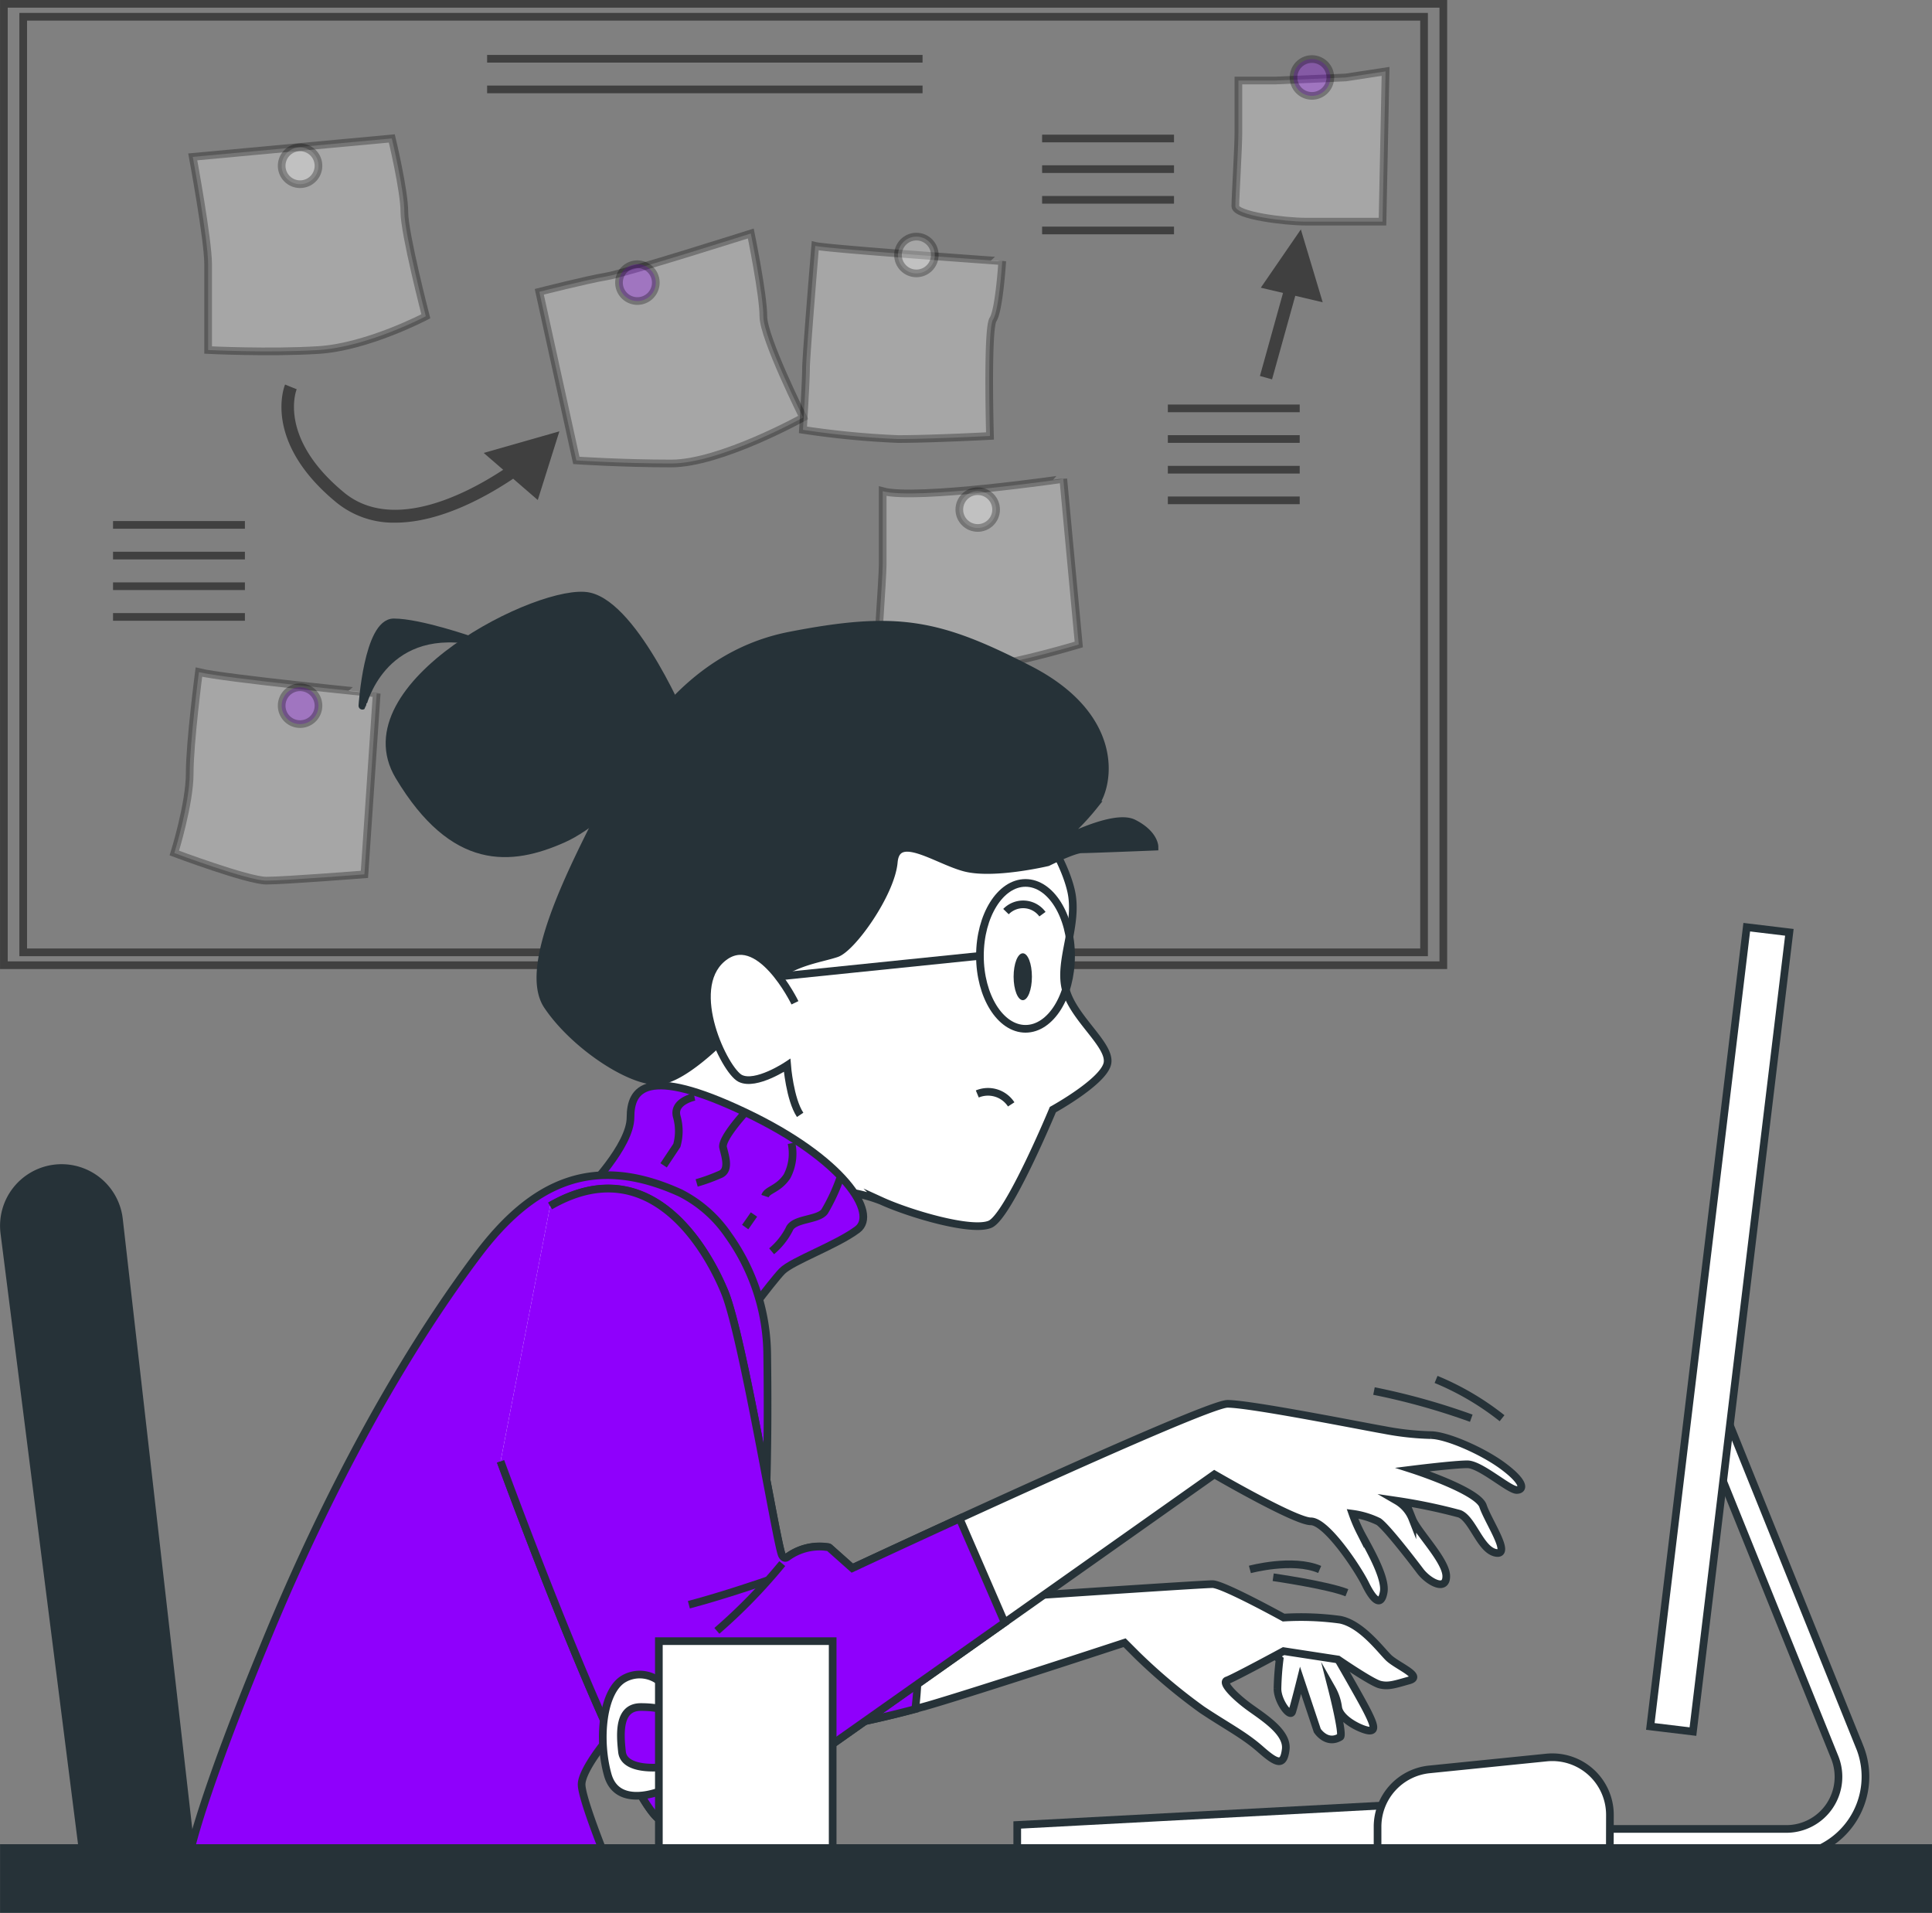 <svg xmlns="http://www.w3.org/2000/svg" width="252.04" height="249.5" viewBox="0 0 252.04 249.5"><rect x="0" y="0" width="252.04" height="249.5" fill="#808080" stroke="none"/>   <g id="Work_in_progress-bro" data-name="Work in progress-bro" transform="translate(-29.474 -128.77)">     <g id="freepik--Board--inject-33" transform="translate(29.98 129.27)">       <rect id="Retângulo_4771" data-name="Retângulo 4771" width="187.784" height="125.396" fill="none" stroke="#000" stroke-miterlimit="10" stroke-width="1" opacity="0.5"></rect>       <rect id="Retângulo_4772" data-name="Retângulo 4772" width="182.748" height="122.031" transform="translate(2.522 1.687)" fill="none" stroke="#000" stroke-miterlimit="10" stroke-width="1" opacity="0.5"></rect>       <path id="Caminho_19321" data-name="Caminho 19321" d="M273.89,153.119s2.006,10.8,2.006,14v11.193s8,.4,14.4,0,14-4.4,14-4.4-2.8-10.8-2.8-13.6-1.638-9.6-1.638-9.6Z" transform="translate(-249.251 -133.156)" fill="#fff" stroke="#000" stroke-miterlimit="10" stroke-width="1" opacity="0.3"></path>       <path id="Caminho_19322" data-name="Caminho 19322" d="M274.162,235.72s-1.2,9.2-1.2,13.2-2.006,10.4-2.006,10.4,9.6,3.6,12,3.6,12.8-.819,12.8-.819l1.6-23.6S277.363,236.522,274.162,235.72Z" transform="translate(-248.72 -148.555)" fill="#fff" stroke="#000" stroke-miterlimit="10" stroke-width="1" opacity="0.3"></path>       <path id="Caminho_19323" data-name="Caminho 19323" d="M329.1,173.457l4.831,21.994s6,.4,12.4.4,17.2-6,17.2-6-5.2-10.4-5.2-13.2-1.638-10.8-1.638-10.8-16.377,5.2-18.833,5.6S329.1,173.457,329.1,173.457Z" transform="translate(-259.253 -135.897)" fill="#fff" stroke="#000" stroke-miterlimit="10" stroke-width="1" opacity="0.3"></path>       <path id="Caminho_19324" data-name="Caminho 19324" d="M372.707,167.82s-1.2,14.4-1.2,16-.4,8-.4,8a114.1,114.1,0,0,0,12.4,1.2c4.405,0,12-.4,12-.4s-.4-13.994.4-15.2,1.2-7.6,1.2-7.6S374.3,168.213,372.707,167.82Z" transform="translate(-266.864 -136.254)" fill="#fff" stroke="#000" stroke-miterlimit="10" stroke-width="1" opacity="0.3"></path>       <path id="Caminho_19325" data-name="Caminho 19325" d="M383.629,206.545v9.6c0,1.6-.819,13.2-.819,13.2s10.4.4,14.4,0,12-2.8,12-2.8l-1.2-12.8-.819-8.8S388.026,207.74,383.629,206.545Z" transform="translate(-268.984 -142.979)" fill="#fff" stroke="#000" stroke-miterlimit="10" stroke-width="1" opacity="0.3"></path>       <path id="Caminho_19326" data-name="Caminho 19326" d="M454.393,140.822l-9.2.4h-4.8v6.8c0,2-.4,8.4-.4,9.6s6.4,2.006,9.2,2.006h10l.4-19.6Z" transform="translate(-279.343 -131.218)" fill="#fff" stroke="#000" stroke-miterlimit="10" stroke-width="1" opacity="0.3"></path>       <g id="Grupo_8229" data-name="Grupo 8229" transform="translate(151.845 52.766)" opacity="0.5">         <line id="Linha_440" data-name="Linha 440" x2="17.204" fill="none" stroke="#000" stroke-miterlimit="10" stroke-width="1"></line>         <line id="Linha_441" data-name="Linha 441" x2="17.204" transform="translate(0 3.996)" fill="none" stroke="#000" stroke-miterlimit="10" stroke-width="1"></line>         <line id="Linha_442" data-name="Linha 442" x2="17.204" transform="translate(0 8)" fill="none" stroke="#000" stroke-miterlimit="10" stroke-width="1"></line>         <line id="Linha_443" data-name="Linha 443" x2="17.204" transform="translate(0 11.996)" fill="none" stroke="#000" stroke-miterlimit="10" stroke-width="1"></line>       </g>       <g id="Grupo_8230" data-name="Grupo 8230" transform="translate(63.042 7.165)" opacity="0.5">         <line id="Linha_444" data-name="Linha 444" x2="56.803" fill="none" stroke="#000" stroke-miterlimit="10" stroke-width="1"></line>         <line id="Linha_445" data-name="Linha 445" x2="56.803" transform="translate(0 3.996)" fill="none" stroke="#000" stroke-miterlimit="10" stroke-width="1"></line>       </g>       <g id="Grupo_8231" data-name="Grupo 8231" transform="translate(121.048 94.363)" opacity="0.5">         <line id="Linha_446" data-name="Linha 446" x2="17.196" fill="none" stroke="#000" stroke-miterlimit="10" stroke-width="1"></line>         <line id="Linha_447" data-name="Linha 447" x2="17.196" transform="translate(0 4.004)" fill="none" stroke="#000" stroke-miterlimit="10" stroke-width="1"></line>         <line id="Linha_448" data-name="Linha 448" x2="17.196" transform="translate(0 8)" fill="none" stroke="#000" stroke-miterlimit="10" stroke-width="1"></line>         <line id="Linha_449" data-name="Linha 449" x2="17.196" transform="translate(0 12.004)" fill="none" stroke="#000" stroke-miterlimit="10" stroke-width="1"></line>       </g>       <g id="Grupo_8232" data-name="Grupo 8232" transform="translate(14.24 67.963)" opacity="0.5">         <line id="Linha_450" data-name="Linha 450" x2="17.204" fill="none" stroke="#000" stroke-miterlimit="10" stroke-width="1"></line>         <line id="Linha_451" data-name="Linha 451" x2="17.204" transform="translate(0 4.004)" fill="none" stroke="#000" stroke-miterlimit="10" stroke-width="1"></line>         <line id="Linha_452" data-name="Linha 452" x2="17.204" transform="translate(0 8)" fill="none" stroke="#000" stroke-miterlimit="10" stroke-width="1"></line>         <line id="Linha_453" data-name="Linha 453" x2="17.204" transform="translate(0 12.004)" fill="none" stroke="#000" stroke-miterlimit="10" stroke-width="1"></line>       </g>       <g id="Grupo_8233" data-name="Grupo 8233" transform="translate(135.444 17.564)" opacity="0.5">         <line id="Linha_454" data-name="Linha 454" x2="17.204" fill="none" stroke="#000" stroke-miterlimit="10" stroke-width="1"></line>         <line id="Linha_455" data-name="Linha 455" x2="17.204" transform="translate(0 3.996)" fill="none" stroke="#000" stroke-miterlimit="10" stroke-width="1"></line>         <line id="Linha_456" data-name="Linha 456" x2="17.204" transform="translate(0 8)" fill="none" stroke="#000" stroke-miterlimit="10" stroke-width="1"></line>         <line id="Linha_457" data-name="Linha 457" x2="17.204" transform="translate(0 11.996)" fill="none" stroke="#000" stroke-miterlimit="10" stroke-width="1"></line>       </g>       <path id="Caminho_19327" data-name="Caminho 19327" d="M324.279,196.019l-9.867,2.817,2.538,2.194c-4.61,3.038-14.379,8.237-20.774,2.956-8.573-7.083-6.264-13.2-6.166-13.462l-.753-.3-.762-.311c-.123.295-2.915,7.443,6.641,15.337a11.783,11.783,0,0,0,7.738,2.678c5.969,0,12.127-3.554,15.378-5.732l3.21,2.776Z" transform="translate(-251.812 -140.256)" opacity="0.5"></path>       <path id="Caminho_19328" data-name="Caminho 19328" d="M452.1,174.708l-2.85-9.5-5.224,7.6,2.9.68-3.013,10.833,1.58.442,3.03-10.9Z" transform="translate(-280.053 -135.781)" opacity="0.5"></path>       <path id="Caminho_19329" data-name="Caminho 19329" d="M292.858,154.572a2.4,2.4,0,1,0-2.391,2.366A2.4,2.4,0,0,0,292.858,154.572Z" transform="translate(-251.818 -133.413)" fill="#fff" stroke="#000" stroke-miterlimit="10" stroke-width="1" opacity="0.3"></path>       <path id="Caminho_19330" data-name="Caminho 19330" d="M346.6,173.149a2.4,2.4,0,1,0-2.4,2.4A2.4,2.4,0,0,0,346.6,173.149Z" transform="translate(-261.554 -136.785)" fill="#8f00fc" stroke="#000" stroke-miterlimit="10" stroke-width="1" opacity="0.3"></path>       <circle id="Elipse_130" data-name="Elipse 130" cx="2.399" cy="2.399" r="2.399" transform="translate(116.643 30.362)" fill="#fff" stroke="#000" stroke-miterlimit="10" stroke-width="1" opacity="0.3"></circle>       <circle id="Elipse_131" data-name="Elipse 131" cx="2.399" cy="2.399" r="2.399" transform="translate(124.643 63.566)" fill="#fff" stroke="#000" stroke-miterlimit="10" stroke-width="1" opacity="0.3"></circle>       <path id="Caminho_19331" data-name="Caminho 19331" d="M292.858,240.556a2.4,2.4,0,1,0-2.391,2.383A2.4,2.4,0,0,0,292.858,240.556Z" transform="translate(-251.818 -148.993)" fill="#8f00fc" stroke="#000" stroke-miterlimit="10" stroke-width="1" opacity="0.3"></path>       <path id="Caminho_19332" data-name="Caminho 19332" d="M454.068,140.469a2.4,2.4,0,1,0-2.4,2.4A2.4,2.4,0,0,0,454.068,140.469Z" transform="translate(-281.024 -130.864)" fill="#8f00fc" stroke="#000" stroke-miterlimit="10" stroke-width="1" opacity="0.3"></path>     </g>     <g id="freepik--Device--inject-33" transform="translate(162.178 249.706)">       <path id="Caminho_19338" data-name="Caminho 19338" d="M298.77,422.27H228.76v-3.734l70.01-3.726Z" transform="translate(-228.76 -301.436)" fill="#fff" stroke="#263238" stroke-miterlimit="10" stroke-width="1"></path>       <path id="Caminho_19339" data-name="Caminho 19339" d="M355.654,397.119,337.639,352.46l-3.046,1.236v.729l17.785,44a6.8,6.8,0,0,1-6.321,9.335H322.45v3.562h23.607a10.383,10.383,0,0,0,9.6-14.207Z" transform="translate(-245.733 -290.14)" fill="#fff" stroke="#263238" stroke-miterlimit="10" stroke-width="1"></path>       <rect id="Retângulo_4773" data-name="Retângulo 4773" width="5.601" height="105.007" transform="translate(95.168) rotate(6.88)" fill="#fff" stroke="#263238" stroke-miterlimit="10" stroke-width="1"></rect>       <path id="Caminho_19340" data-name="Caminho 19340" d="M316.467,421.205h-30.3v-3.562a7.517,7.517,0,0,1,6.755-7.484l15.288-1.548a7.517,7.517,0,0,1,8.27,7.476Z" transform="translate(-239.161 -300.306)" fill="#fff" stroke="#263238" stroke-miterlimit="10" stroke-width="1"></path>     </g>     <g id="freepik--Character--inject-33" transform="translate(29.98 206.453)">       <path id="Caminho_19341" data-name="Caminho 19341" d="M150.275,240.619s-6.461-15.632-12.577-16.991-31.935,11.554-24.811,23.451,14.616,11.21,21.413,8.188S150.275,240.619,150.275,240.619Z" transform="translate(-61.347 -223.529)" fill="#263238" stroke="#263238" stroke-miterlimit="10" stroke-width="1"></path>       <path id="Caminho_19342" data-name="Caminho 19342" d="M121.619,230.175s-6.8-2.375-10.194-2.375-4.094,10.874-4.094,10.874S109.729,228.136,121.619,230.175Z" transform="translate(-60.564 -224.303)" fill="#263238" stroke="#263238" stroke-miterlimit="10" stroke-width="1"></path>       <path id="Caminho_19343" data-name="Caminho 19343" d="M202.792,257.574s3.742,5.093,4.757,9.515-1.7,9.171-.68,12.913,5.781,7.132,5.437,9.515-7.132,6.117-7.132,6.117-5.781,13.92-8.188,14.952-10.506-1.367-14.2-3.054a20.419,20.419,0,0,0-8.5-1.359L152.18,294.953s2.383-4.422-.336-10.874-4.094-17.335,12.569-28.209S202.792,257.574,202.792,257.574Z" transform="translate(-68.329 -228.586)" fill="#fff" stroke="#263238" stroke-miterlimit="10" stroke-width="1"></path>       <path id="Caminho_19344" data-name="Caminho 19344" d="M209.722,304.217a3.611,3.611,0,0,0-4.422-1.359" transform="translate(-78.312 -237.85)" fill="none" stroke="#263238" stroke-miterlimit="10" stroke-width="1"></path>       <path id="Caminho_19345" data-name="Caminho 19345" d="M213.473,283.564c0,1.7-.532,3.062-1.187,3.062s-1.2-1.367-1.2-3.062.532-3.054,1.2-3.054S213.473,281.877,213.473,283.564Z" transform="translate(-79.361 -233.852)" fill="#263238"></path>       <path id="Caminho_19346" data-name="Caminho 19346" d="M209.87,273.661a3.12,3.12,0,0,1,4.757.336" transform="translate(-79.14 -232.44)" fill="none" stroke="#263238" stroke-miterlimit="10" stroke-width="1"></path>       <ellipse id="Elipse_132" data-name="Elipse 132" cx="5.945" cy="9.515" rx="5.945" ry="9.515" transform="translate(127.332 37.479)" fill="none" stroke="#263238" stroke-miterlimit="10" stroke-width="1"></ellipse>       <line id="Linha_523" data-name="Linha 523" x1="26.514" y2="2.719" transform="translate(100.818 46.994)" fill="#fff" stroke="#263238" stroke-miterlimit="10" stroke-width="1"></line>       <path id="Caminho_19347" data-name="Caminho 19347" d="M161.082,280.543s-6.452,7.14-10.194,7.14-10.874-4.766-14.272-9.826,3.4-18.014,7.14-25.49,10.53-20.053,24.467-22.772,19.374-1.695,31.263,4.422,10.538,14.952,8.5,17.67a31.8,31.8,0,0,1-5.1,5.1s7.476-4.094,10.194-2.719,2.727,3.054,2.727,3.054-8.5.344-9.523.344-4.414,1.695-4.414,1.695-7.14,1.7-10.874.68-8.835-4.79-9.2-.7-5.437,11.218-7.476,11.9-5.1,1.015-7.82,3.054S161.082,280.543,161.082,280.543Z" transform="translate(-65.702 -224.371)" fill="#263238" stroke="#263238" stroke-miterlimit="10" stroke-width="1"></path>       <path id="Caminho_19348" data-name="Caminho 19348" d="M173.709,286.9s-4.757-9.826-9.515-5.773.336,14.608,2.375,15.632,6.117-1.7,6.117-1.7.344,4.422,1.7,6.461" transform="translate(-70.508 -233.786)" fill="#fff" stroke="#263238" stroke-miterlimit="10" stroke-width="1"></path>       <path id="Caminho_19349" data-name="Caminho 19349" d="M143.05,315.254s5.732-5.781,5.732-9.515,2.039-6.8,14.952-.68,17.376,13.241,14.657,15.288-8.5,4.094-9.826,5.437-6.117,7.82-6.117,7.82S154.26,315.254,143.05,315.254Z" transform="translate(-67.035 -237.668)" fill="#8f00fc" stroke="#263238" stroke-miterlimit="10" stroke-width="1"></path>       <path id="Caminho_19350" data-name="Caminho 19350" d="M159.349,303.38s-2.882.581-2.3,2.6a6.927,6.927,0,0,1,0,3.734l-1.728,2.6" transform="translate(-69.258 -237.995)" fill="none" stroke="#263238" stroke-miterlimit="10" stroke-width="1"></path>       <path id="Caminho_19351" data-name="Caminho 19351" d="M166.952,305.83s-3.2,3.464-2.915,4.61.868,2.882-.287,3.456a23.962,23.962,0,0,1-3.161,1.155" transform="translate(-70.212 -238.439)" fill="none" stroke="#263238" stroke-miterlimit="10" stroke-width="1"></path>       <path id="Caminho_19352" data-name="Caminho 19352" d="M169.466,322.12c-.6.876-1.146,1.638-1.146,1.638" transform="translate(-71.613 -241.39)" fill="none" stroke="#263238" stroke-miterlimit="10" stroke-width="1"></path>       <path id="Caminho_19353" data-name="Caminho 19353" d="M174.935,310.76a6.413,6.413,0,0,1-.581,4.315c-1.155,1.728-2.588,1.728-2.874,2.588" transform="translate(-72.185 -239.332)" fill="none" stroke="#263238" stroke-miterlimit="10" stroke-width="1"></path>       <path id="Caminho_19354" data-name="Caminho 19354" d="M181.455,316.38a24.509,24.509,0,0,1-2.014,4.315c-.868,1.155-4.029.868-4.61,2.3a9.237,9.237,0,0,1-2.3,2.882" transform="translate(-72.376 -240.351)" fill="none" stroke="#263238" stroke-miterlimit="10" stroke-width="1"></path>       <path id="Caminho_19355" data-name="Caminho 19355" d="M262.053,381.923c-2.53-1.007-9.613-2.023-9.613-2.023" transform="translate(-86.852 -251.858)" fill="none" stroke="#263238" stroke-miterlimit="10" stroke-width="1"></path>       <path id="Caminho_19356" data-name="Caminho 19356" d="M248.73,378.511s5.568-1.515,9.105,0" transform="translate(-86.18 -251.485)" fill="none" stroke="#263238" stroke-miterlimit="10" stroke-width="1"></path>       <path id="Caminho_19357" data-name="Caminho 19357" d="M260.747,392.154s3.005,5.183,3.824,6.821,1.089,2.457.27,2.457-3.824-1.359-4.094-3a6.7,6.7,0,0,0-.819-2.456s1.539,6,1.089,6.272c-1.777,1.089-3-.819-3-.819l-2.186-6.551s-.819,3.275-1.089,4.094-1.916-1.359-1.916-3a37.023,37.023,0,0,1,.278-3.824l-1.638-1.367s2.457-2.457,5.183-2.457S260.747,392.154,260.747,392.154Z" transform="translate(-86.677 -253.385)" fill="#fff" stroke="#263238" stroke-miterlimit="10" stroke-width="1"></path>       <path id="Caminho_19358" data-name="Caminho 19358" d="M200,380.523l1.064-.074c4.708-.311,23.394-1.564,24.565-1.564,1.367,0,9.277,4.364,9.277,4.364a37.669,37.669,0,0,1,7.37.278c2.735.54,5.191,3.816,6.28,4.913s4.643,2.457,2.727,3-2.727.819-3.816.549S242,388.712,242,388.712l-7.1-1.089s-6.551,3.546-7.37,3.816,1.1,2.186,3.005,3.554,4.913,3.275,4.643,5.453-1.1,1.916-3.275,0-4.373-3-7.648-5.183a73.853,73.853,0,0,1-8.459-7.1l-1.638-1.638s-19.1,6.28-25.654,8.188a137.811,137.811,0,0,1-18.268,3.824c-4.094.549-12-1.089-14.19-2.727s-7.918-6.829-7.918-6.829l9.826-19.652s11.742,10.923,16.377,12.012S200,380.523,200,380.523Z" transform="translate(-67.955 -249.943)" fill="#fff" stroke="#263238" stroke-miterlimit="10" stroke-width="1"></path>       <path id="Caminho_19359" data-name="Caminho 19359" d="M174.333,381.342c-4.635-1.089-16.377-12.012-16.377-12.012l-9.826,19.652s5.732,5.191,7.918,6.829,10.1,3.275,14.19,2.727a140.02,140.02,0,0,0,16.614-3.357c.147-1.253.262-2.6.311-4.012.106-3.1,0-6.6-.156-9.72C181.735,381.752,176.4,381.858,174.333,381.342Z" transform="translate(-67.955 -249.943)" fill="#8f00fc" stroke="#263238" stroke-miterlimit="10" stroke-width="1"></path>       <path id="Caminho_19360" data-name="Caminho 19360" d="M155.194,339.384a27.153,27.153,0,0,0-5.1-15.73,16.712,16.712,0,0,0-6.231-5.478c-11.349-5.159-19.325-1.417-26.514,8.188-14.272,19.038-24.033,41.646-27.84,50.981C81.474,396.8,80,403.818,80,403.818h53.7s-2.719-6.8-2.719-8.491,2.719-5.1,2.719-5.1,16.311-5.781,19.365-14.616C155.284,369.108,155.333,349.366,155.194,339.384Z" transform="translate(-55.612 -240.255)" fill="#8f00fc" stroke="#263238" stroke-miterlimit="10" stroke-width="1"></path>       <path id="Caminho_19361" data-name="Caminho 19361" d="M268.5,350.24a88.349,88.349,0,0,1,12.692,3.546" transform="translate(-89.762 -246.485)" fill="none" stroke="#263238" stroke-miterlimit="10" stroke-width="1"></path>       <path id="Caminho_19362" data-name="Caminho 19362" d="M278.39,348.39A35.815,35.815,0,0,1,287,353.45" transform="translate(-91.554 -246.15)" fill="none" stroke="#263238" stroke-miterlimit="10" stroke-width="1"></path>       <path id="Caminho_19363" data-name="Caminho 19363" d="M129.35,353.565s16.655,45.544,21.069,46.9,8.835-.68,10.874-2.039,61.175-43.161,61.175-43.161,10.538,6.125,12.577,6.125,6.117,6.117,7.132,8.188,2.039,3.054,2.383,1.015-2.383-6.452-3.062-7.812a19.556,19.556,0,0,1-1.015-2.383,11.153,11.153,0,0,1,3.4,1.024c1.015.68,4.414,5.093,5.437,6.452s3.4,2.719,3.4.68-3.742-5.773-4.422-7.476a4.75,4.75,0,0,0-2.039-2.375,71.988,71.988,0,0,1,8.188,1.7c1.728.68,2.727,4.757,4.766,5.1s-1.024-4.094-1.7-6.117-9.179-4.757-9.179-4.757,5.437-.68,7.14-.68,5.429,3.349,6.428,3.349,1.015-1.024-1.7-3.062-7.476-4.094-9.515-4.094a37,37,0,0,1-6.117-.68c-2.039-.336-17.335-3.4-20.389-3.4s-48.942,21.413-48.942,21.413l-2.972-2.645a.36.36,0,0,0-.2-.09l-.5-.057a7.1,7.1,0,0,0-4.807,1.359c-.246.164-.491.139-.7-.27-.68-1.359-5.093-28.545-7.476-34.326s-9.826-18.686-22.764-11.21" transform="translate(-64.553 -240.638)" fill="#fff" stroke="#263238" stroke-miterlimit="10" stroke-width="1"></path>       <path id="Caminho_19364" data-name="Caminho 19364" d="M129.35,353.57s16.655,45.544,21.069,46.9,8.835-.68,10.874-2.039c1.081-.721,18.014-12.684,33.818-23.836l-5.879-13.56c-7.9,3.619-14,6.469-14,6.469l-2.972-2.645a.36.36,0,0,0-.2-.09l-.5-.057a7.1,7.1,0,0,0-4.807,1.359c-.246.164-.491.139-.7-.27-.68-1.359-5.093-28.545-7.476-34.326s-9.826-18.686-22.764-11.21" transform="translate(-64.553 -240.644)" fill="#8f00fc" stroke="#263238" stroke-miterlimit="10" stroke-width="1"></path>       <path id="Caminho_19365" data-name="Caminho 19365" d="M172.342,377.73a71.514,71.514,0,0,1-8.532,8.77" transform="translate(-70.796 -251.465)" fill="none" stroke="#263238" stroke-miterlimit="10" stroke-width="1"></path>       <path id="Caminho_19366" data-name="Caminho 19366" d="M169.585,380.41s-5.6,1.949-10.235,3.169" transform="translate(-69.988 -251.951)" fill="none" stroke="#263238" stroke-miterlimit="10" stroke-width="1"></path>       <path id="Caminho_19367" data-name="Caminho 19367" d="M74.6,403.613,65.229,321.4a7.533,7.533,0,0,0-8.54-6.608h0a7.533,7.533,0,0,0-6.411,8.4L60.5,403.744Z" transform="translate(-50.217 -240.05)" fill="#263238" stroke="#263238" stroke-miterlimit="10" stroke-width="1"></path>     </g>     <g id="freepik--Cup--inject-33" transform="translate(108.11 342.83)">       <path id="Caminho_19368" data-name="Caminho 19368" d="M133.186,396.645a4.176,4.176,0,0,0-4.995-.721c-2.858,1.572-3.431,8-2.145,12.569s7.14,2,7.14,2l-.139-3s-4.856.565-5.142-2-.426-5.855,2.456-5.855,3.718.712,3.718.712Z" transform="translate(-125.396 -391.044)" fill="#fff" stroke="#263238" stroke-miterlimit="10" stroke-width="1"></path>       <rect id="Retângulo_4774" data-name="Retângulo 4774" width="22.674" height="27.136" transform="translate(7.316)" fill="#fff" stroke="#263238" stroke-miterlimit="10" stroke-width="1"></rect>     </g>     <g id="freepik--Table--inject-33" transform="translate(29.98 369.819)">       <rect id="Retângulo_4775" data-name="Retângulo 4775" width="251.033" height="7.951" transform="translate(0 0)" fill="#263238" stroke="#263238" stroke-miterlimit="10" stroke-width="1"></rect>     </g>   </g> </svg>
